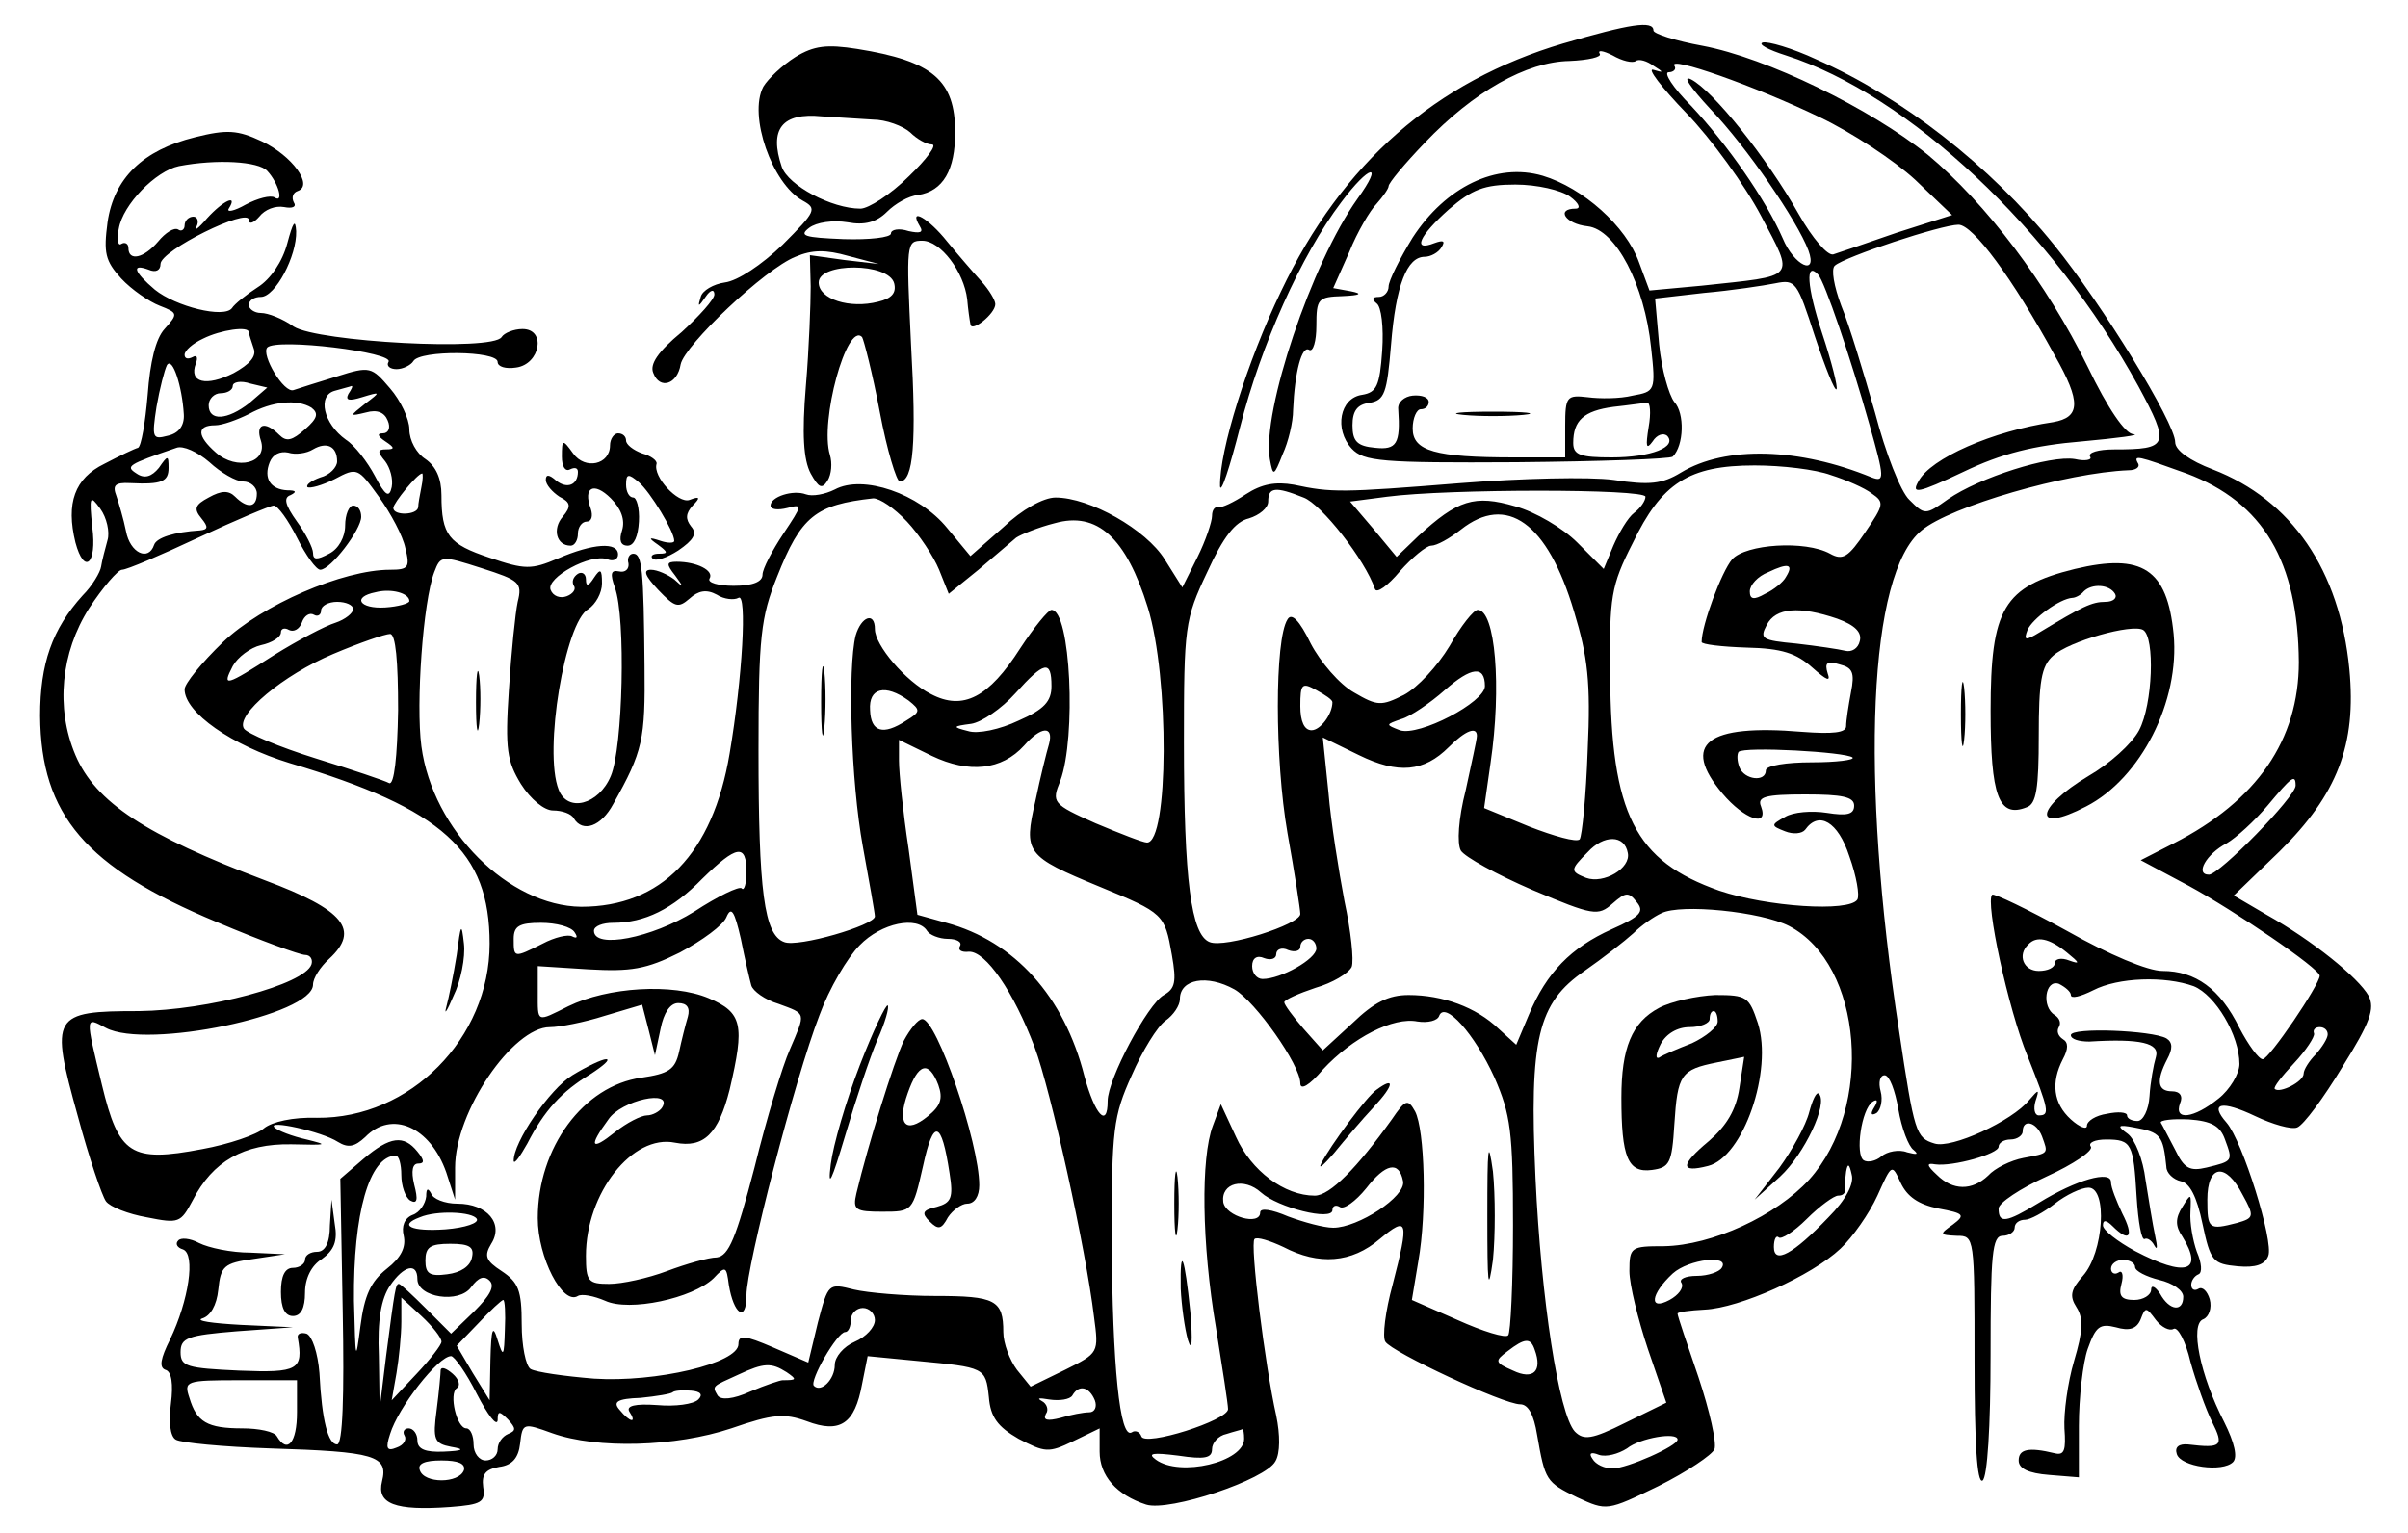 <?xml version="1.0" standalone="no"?>
<!DOCTYPE svg PUBLIC "-//W3C//DTD SVG 20010904//EN"
 "http://www.w3.org/TR/2001/REC-SVG-20010904/DTD/svg10.dtd">
<svg version="1.0" xmlns="http://www.w3.org/2000/svg"
 width="300pt" height="191pt" viewBox="0 0 300 191"
 preserveAspectRatio="xMidYMid meet">
<g transform="translate(0,191) scale(0.1,-0.1)"
fill="#000000" stroke="none">
<path d="M1948 1856 c-159 -47 -276 -149 -352 -309 -42 -87 -77 -199 -76 -243
1 -10 12 23 25 74 26 102 76 214 126 280 35 47 54 51 20 4 -57 -80 -119 -265
-109 -324 4 -22 5 -22 16 6 7 15 13 40 13 55 2 48 11 81 20 75 5 -3 9 11 9 30
0 34 2 36 33 37 22 1 25 3 10 6 l-22 4 20 45 c10 25 26 52 34 60 8 9 15 19 15
22 0 4 20 28 45 54 61 64 127 101 180 102 24 1 41 5 38 9 -3 5 4 4 16 -2 12
-7 25 -10 29 -7 4 3 14 0 22 -6 13 -8 13 -9 0 -5 -9 3 10 -22 41 -54 31 -32
73 -90 93 -128 42 -80 46 -74 -74 -87 l-65 -6 -13 35 c-16 45 -70 93 -120 108
-58 17 -121 -14 -162 -77 -16 -26 -30 -54 -30 -61 0 -7 -6 -13 -12 -13 -9 0
-9 -3 -3 -8 6 -4 9 -30 7 -59 -3 -44 -7 -52 -25 -55 -28 -4 -35 -43 -13 -67
15 -16 37 -18 205 -17 104 1 192 4 195 7 14 14 15 54 2 68 -7 9 -16 41 -19 72
l-5 57 61 7 c34 3 74 9 89 12 25 5 27 2 49 -66 13 -39 25 -69 27 -66 2 2 -6
34 -18 70 -19 58 -21 90 -5 73 8 -8 41 -105 64 -187 19 -67 19 -72 3 -66 -90
37 -182 40 -238 6 -23 -14 -39 -16 -84 -9 -30 4 -115 2 -190 -4 -149 -12 -161
-12 -208 -2 -23 4 -40 1 -60 -12 -15 -10 -30 -17 -34 -16 -5 1 -8 -4 -8 -11 0
-7 -8 -31 -18 -51 l-19 -38 -22 35 c-23 37 -93 77 -136 77 -15 0 -42 -15 -65
-37 l-41 -36 -29 35 c-35 43 -105 67 -140 48 -12 -6 -28 -9 -36 -6 -16 6 -44
-3 -44 -14 0 -5 9 -6 21 -3 19 5 19 4 -5 -32 -14 -21 -26 -44 -26 -51 0 -9
-12 -14 -36 -14 -19 0 -33 4 -30 9 6 10 -16 21 -41 21 -13 0 -13 -3 -2 -17 11
-15 11 -16 -1 -5 -8 6 -21 12 -29 12 -10 0 -8 -7 9 -25 21 -22 25 -23 39 -11
11 10 21 12 34 5 9 -6 22 -7 27 -4 11 7 5 -100 -11 -194 -21 -125 -85 -191
-185 -191 -90 1 -185 95 -199 200 -7 53 2 180 16 217 8 21 9 21 59 5 47 -15
51 -18 45 -42 -3 -14 -8 -63 -11 -110 -5 -74 -2 -89 15 -117 12 -19 29 -33 40
-33 11 0 23 -4 26 -10 11 -18 34 -10 49 18 37 66 40 80 39 172 -1 120 -3 140
-14 140 -5 0 -8 -6 -6 -12 1 -7 -4 -12 -12 -10 -10 2 -11 -3 -5 -20 14 -38 10
-200 -5 -235 -15 -36 -54 -46 -65 -17 -19 48 8 209 37 225 9 6 17 20 17 32 0
18 -2 19 -10 7 -7 -11 -10 -11 -10 -2 0 7 -5 10 -10 7 -6 -4 -8 -10 -5 -15 3
-4 -1 -10 -9 -13 -8 -3 -17 0 -20 8 -6 15 50 46 71 38 7 -3 13 0 13 6 0 16
-31 14 -75 -5 -33 -14 -41 -14 -85 1 -51 17 -60 28 -60 78 0 21 -7 36 -20 45
-11 7 -20 23 -20 37 0 13 -11 36 -24 51 -23 27 -25 28 -66 15 -23 -7 -48 -15
-54 -17 -12 -5 -41 44 -33 53 12 12 159 -6 151 -18 -3 -5 2 -9 10 -9 8 0 18 5
21 10 8 14 105 13 105 -1 0 -6 10 -9 23 -7 30 4 38 48 8 48 -11 0 -23 -5 -26
-10 -11 -18 -229 -6 -259 13 -14 10 -32 17 -41 17 -8 0 -15 5 -15 10 0 6 7 10
15 10 18 0 45 51 44 82 -1 16 -4 11 -11 -15 -6 -23 -21 -45 -37 -55 -14 -9
-29 -21 -32 -26 -10 -13 -70 2 -96 23 -26 22 -30 33 -8 25 9 -4 15 -1 15 7 0
17 110 71 110 55 0 -6 6 -4 13 4 7 9 20 14 31 12 10 -2 16 0 12 6 -3 6 -1 12
5 14 20 7 -7 44 -45 62 -30 14 -43 15 -83 5 -65 -16 -101 -51 -109 -106 -5
-38 -3 -48 17 -70 13 -14 35 -29 48 -34 23 -9 23 -10 6 -29 -11 -12 -18 -41
-21 -82 -3 -35 -8 -64 -12 -66 -4 -1 -23 -10 -42 -20 -37 -18 -48 -49 -36 -98
11 -41 27 -27 21 19 -4 39 -3 41 10 23 8 -11 12 -29 9 -39 -3 -11 -7 -26 -8
-33 -1 -7 -11 -24 -23 -36 -38 -42 -53 -85 -53 -150 1 -124 57 -189 220 -257
54 -23 104 -41 110 -41 7 0 10 -6 8 -12 -9 -25 -129 -57 -215 -58 -108 0 -111
-5 -76 -131 14 -52 30 -99 35 -106 5 -7 28 -16 51 -20 40 -8 42 -7 57 21 25
49 64 71 123 70 45 -1 47 -1 19 6 -18 4 -36 11 -40 15 -10 10 59 -5 79 -18 13
-8 21 -6 34 6 33 34 81 13 101 -44 l11 -34 0 40 c0 70 72 175 118 175 12 0 43
6 68 14 l47 14 8 -31 8 -32 7 33 c4 20 12 32 22 32 11 0 15 -6 12 -17 -3 -10
-8 -30 -11 -44 -5 -22 -13 -27 -47 -32 -72 -10 -129 -87 -129 -175 0 -49 31
-109 50 -97 5 3 20 0 34 -6 30 -14 109 3 135 28 15 16 16 15 19 -8 6 -37 22
-48 22 -13 0 36 60 269 91 349 12 33 35 72 50 87 27 28 72 37 84 18 3 -5 15
-10 26 -10 11 0 18 -4 15 -9 -3 -5 2 -8 11 -7 21 1 56 -50 82 -119 20 -53 64
-252 74 -336 6 -45 6 -45 -36 -66 l-43 -21 -17 21 c-9 12 -17 33 -17 47 0 40
-10 45 -85 45 -38 0 -84 4 -101 8 -32 8 -32 8 -45 -41 l-12 -50 -44 19 c-35
15 -43 16 -43 4 0 -24 -103 -48 -180 -43 -37 3 -72 8 -79 12 -6 4 -11 29 -11
56 0 42 -4 52 -25 66 -20 13 -22 19 -13 34 16 25 -5 50 -42 50 -16 0 -31 6
-33 13 -4 7 -6 6 -6 -4 -1 -9 -8 -20 -17 -23 -10 -4 -14 -14 -11 -26 3 -14 -3
-27 -21 -41 -20 -16 -28 -33 -33 -72 -6 -46 -6 -43 -8 32 -1 109 19 180 52
181 4 0 7 -11 7 -24 0 -14 5 -28 11 -32 9 -5 10 1 5 20 -4 17 -2 26 5 26 8 0
8 4 -1 15 -17 21 -34 19 -67 -9 l-29 -25 3 -165 c2 -105 0 -166 -7 -166 -11 0
-19 29 -22 89 -2 25 -9 46 -16 49 -7 2 -12 0 -11 -5 7 -40 1 -44 -73 -41 -65
3 -73 5 -73 23 0 18 9 21 70 26 l70 5 -65 3 c-36 2 -57 5 -48 8 10 3 18 16 20
36 3 29 7 33 43 38 l40 6 -43 2 c-24 0 -52 6 -64 12 -11 6 -23 7 -26 3 -4 -4
-1 -9 6 -11 16 -6 7 -64 -16 -112 -12 -24 -14 -35 -6 -38 8 -2 10 -18 7 -42
-3 -23 -1 -41 6 -45 6 -4 59 -9 118 -11 130 -4 147 -9 139 -41 -7 -28 16 -37
85 -32 39 3 44 6 41 25 -2 16 3 22 20 25 16 2 24 11 26 29 3 26 4 26 40 13 56
-20 154 -17 223 6 52 18 66 19 94 9 42 -16 60 -3 69 46 l7 35 62 -6 c84 -8 85
-8 89 -45 2 -25 11 -37 37 -52 33 -17 37 -18 68 -3 l33 16 0 -29 c0 -30 21
-54 58 -66 29 -9 149 31 161 54 6 10 6 33 1 57 -14 62 -33 215 -27 220 3 3 19
-2 36 -10 44 -23 85 -20 120 10 35 29 37 24 16 -57 -9 -33 -13 -65 -9 -71 8
-13 147 -78 168 -78 10 0 17 -13 21 -38 10 -57 11 -59 50 -78 37 -17 37 -17
101 14 36 18 67 39 70 46 3 8 -6 48 -20 90 -14 41 -26 76 -26 79 0 2 15 4 34
5 43 2 133 42 169 76 15 14 36 44 46 66 18 40 18 40 29 16 8 -17 22 -27 47
-32 32 -6 34 -8 18 -20 -17 -12 -17 -13 5 -14 22 0 22 -1 22 -156 0 -101 3
-153 10 -149 6 4 10 67 10 156 0 126 2 149 15 149 8 0 15 5 15 10 0 6 6 10 13
10 6 0 23 9 37 20 14 11 33 20 42 20 24 0 19 -81 -7 -110 -15 -17 -17 -25 -8
-39 9 -14 8 -30 -3 -67 -8 -27 -13 -65 -12 -84 2 -27 0 -34 -12 -31 -33 8 -45
5 -45 -9 0 -10 12 -16 38 -18 l37 -3 0 64 c0 35 5 79 11 96 10 28 15 32 35 27
17 -5 26 -2 31 10 6 16 7 15 19 -1 7 -9 17 -14 22 -11 5 3 15 -15 21 -41 7
-25 19 -59 27 -75 15 -30 12 -33 -30 -28 -11 1 -17 -3 -14 -12 5 -16 57 -23
70 -10 6 6 2 24 -11 50 -30 58 -43 122 -26 128 7 3 11 14 8 25 -3 10 -9 16
-14 13 -5 -3 -9 -1 -9 5 0 5 4 11 9 13 5 2 4 14 -2 28 -5 14 -9 36 -8 50 1 23
1 24 -10 6 -9 -14 -9 -24 0 -37 27 -44 4 -51 -59 -18 -22 12 -40 26 -40 32 0
7 4 7 12 -1 21 -21 27 -13 12 16 -7 15 -14 32 -14 39 0 15 -43 3 -90 -26 -41
-25 -50 -26 -50 -7 0 7 27 25 60 40 33 15 58 32 55 37 -4 5 5 9 19 9 32 0 34
-5 38 -72 2 -31 6 -54 10 -52 3 2 9 -2 12 -8 4 -7 4 -2 1 12 -3 14 -8 45 -12
70 -3 25 -13 50 -22 57 -14 10 -13 12 8 8 33 -6 36 -10 40 -49 0 -8 9 -16 18
-18 11 -2 20 -19 27 -53 10 -47 13 -50 44 -53 22 -2 34 2 38 13 7 18 -32 143
-52 166 -22 25 -6 28 36 8 21 -10 45 -17 52 -14 8 3 33 37 56 75 35 56 41 73
33 89 -13 23 -70 69 -127 101 l-41 24 57 55 c72 71 96 133 87 227 -12 124 -72
211 -170 249 -29 11 -47 24 -47 34 0 24 -91 172 -151 246 -80 99 -189 184
-296 231 -30 14 -61 23 -67 21 -6 -2 7 -9 29 -16 153 -49 332 -217 439 -412
40 -74 38 -79 -30 -79 -20 0 -33 -4 -30 -9 3 -4 -6 -6 -19 -3 -31 5 -119 -23
-158 -50 -28 -20 -29 -20 -48 -1 -11 10 -30 59 -43 109 -14 49 -32 109 -42
133 -9 24 -13 46 -8 50 12 11 133 51 154 51 18 0 67 -66 120 -163 33 -58 32
-77 -2 -83 -75 -11 -153 -45 -168 -74 -9 -16 -1 -15 56 12 48 23 88 33 148 38
44 4 74 8 64 9 -10 0 -32 32 -57 84 -51 104 -127 204 -199 264 -72 58 -201
121 -281 136 -33 6 -61 15 -61 19 0 13 -30 8 -112 -16z m319 -92 c40 -19 93
-54 119 -78 l46 -44 -69 -22 c-37 -13 -73 -25 -79 -27 -7 -2 -26 20 -43 50
-40 71 -107 154 -134 168 -12 6 -1 -10 24 -37 45 -47 108 -139 122 -176 12
-33 -18 -19 -32 15 -21 48 -69 117 -114 165 -23 23 -35 42 -28 42 6 0 10 4 7
8 -8 13 100 -25 181 -64z m-1934 -67 c14 -15 21 -41 9 -33 -5 3 -21 -1 -36 -9
-14 -8 -24 -10 -21 -5 12 19 -7 10 -27 -12 -11 -13 -17 -17 -13 -10 3 6 1 12
-4 12 -6 0 -11 -5 -11 -11 0 -5 -4 -8 -8 -5 -5 3 -16 -4 -25 -15 -18 -21 -37
-25 -37 -8 0 5 -4 8 -9 5 -4 -3 -6 6 -3 19 5 30 46 72 75 78 47 9 99 6 110 -6z
m1623 -32 c11 -8 14 -15 7 -15 -25 0 -13 -19 15 -22 35 -4 71 -73 79 -151 6
-54 5 -55 -23 -60 -16 -4 -41 -4 -56 -2 -26 3 -28 1 -28 -36 l0 -39 -64 0
c-98 0 -126 8 -126 36 0 13 5 24 10 24 6 0 10 4 10 9 0 6 -9 9 -20 8 -10 -1
-19 -8 -18 -17 3 -43 -2 -51 -29 -48 -22 2 -28 8 -28 28 0 18 6 26 21 28 19 3
22 12 27 72 6 75 20 110 42 110 7 0 17 5 21 12 5 8 2 9 -9 5 -28 -11 -19 9 18
42 29 25 44 31 83 31 27 0 57 -7 68 -15z m-1646 -169 c0 -2 3 -11 6 -20 4 -10
-5 -20 -25 -31 -34 -17 -56 -12 -47 12 3 8 1 11 -4 8 -6 -3 -10 -2 -10 3 0 5
10 14 23 20 22 11 57 16 57 8z m-81 -102 c1 -14 -6 -24 -20 -27 -19 -5 -20 -3
-14 36 4 23 10 46 13 52 7 11 19 -27 21 -61z m82 14 c-28 -22 -51 -23 -51 -3
0 8 7 15 15 15 8 0 15 4 15 9 0 5 10 7 22 3 l21 -5 -22 -19z m123 11 c-4 -8 1
-9 17 -4 23 7 24 7 4 -8 -20 -16 -20 -16 1 -11 14 4 23 0 27 -10 4 -9 1 -16
-6 -16 -8 0 -6 -4 3 -10 12 -8 12 -10 1 -10 -11 0 -11 -3 -1 -15 6 -8 10 -22
8 -32 -3 -14 -8 -11 -21 14 -9 17 -25 38 -36 45 -28 20 -36 55 -14 61 10 3 19
5 21 6 2 0 0 -4 -4 -10z m-46 -17 c9 -7 8 -13 -8 -27 -16 -14 -23 -16 -32 -7
-18 18 -30 14 -23 -7 9 -28 -30 -38 -56 -15 -24 21 -24 34 -1 34 9 0 28 7 42
14 29 16 60 19 78 8z m1666 -24 c-4 -25 -3 -29 5 -18 5 8 13 11 18 7 13 -14
-20 -27 -69 -27 -39 0 -48 3 -48 18 0 28 13 40 50 45 19 2 38 5 42 5 4 1 5
-13 2 -30z m-1751 -68 c9 0 17 -7 17 -15 0 -18 -12 -19 -27 -4 -8 8 -17 8 -33
-1 -17 -9 -19 -14 -9 -26 9 -11 8 -14 -2 -15 -32 -2 -54 -9 -57 -18 -7 -21
-30 -10 -35 17 -3 15 -9 35 -12 44 -5 13 -2 17 17 16 40 -2 48 2 48 19 0 16
-1 16 -12 0 -9 -11 -18 -14 -28 -7 -14 9 -11 11 50 32 8 3 26 -5 41 -18 14
-13 33 -24 42 -24z m117 25 c0 -7 -9 -17 -21 -20 -11 -4 -18 -9 -16 -12 3 -2
18 2 34 10 28 15 29 14 55 -22 15 -21 30 -49 33 -64 6 -24 4 -27 -19 -27 -59
0 -160 -44 -208 -90 -27 -26 -48 -52 -48 -59 0 -29 59 -70 131 -92 191 -57
249 -110 249 -225 0 -118 -99 -218 -215 -217 -30 1 -56 -5 -66 -13 -9 -8 -44
-20 -77 -26 -89 -17 -104 -7 -125 80 -21 87 -21 85 5 71 51 -27 258 16 258 54
0 8 9 22 20 32 39 36 19 61 -80 98 -148 56 -211 97 -236 156 -25 59 -18 128
17 183 17 26 36 48 41 48 6 0 48 18 95 40 47 22 90 40 94 40 5 0 18 -18 29
-40 11 -22 24 -40 29 -40 13 0 51 50 51 66 0 8 -4 14 -10 14 -5 0 -10 -11 -10
-25 0 -14 -8 -29 -20 -35 -15 -8 -20 -8 -20 1 0 6 -9 24 -20 39 -15 21 -17 30
-8 33 8 4 7 6 -4 6 -21 1 -30 15 -22 35 4 10 13 14 23 12 9 -3 23 -1 31 4 17
10 30 4 30 -15z m2304 -15 c96 -36 139 -110 140 -235 0 -97 -52 -173 -156
-226 l-41 -21 60 -32 c57 -31 163 -103 163 -112 0 -11 -63 -104 -71 -104 -5 0
-18 18 -29 39 -24 49 -55 71 -96 71 -18 0 -66 20 -119 50 -49 27 -91 47 -93
45 -9 -8 20 -143 44 -201 27 -68 28 -74 14 -74 -5 0 -7 8 -4 18 5 15 4 15 -8
1 -21 -26 -97 -61 -118 -54 -23 7 -25 13 -44 140 -49 319 -38 570 28 624 36
30 181 72 258 75 9 0 14 4 12 8 -7 12 -1 10 60 -12z m-443 -2 c19 -6 42 -16
51 -23 16 -11 15 -14 -8 -48 -21 -31 -28 -36 -44 -27 -31 17 -105 12 -122 -7
-13 -15 -38 -82 -38 -103 0 -3 25 -6 56 -7 44 -1 62 -7 82 -25 18 -16 23 -18
19 -7 -4 13 -1 16 15 11 16 -4 19 -10 14 -35 -3 -16 -6 -35 -6 -42 0 -8 -16
-10 -55 -7 -119 10 -151 -15 -99 -77 27 -32 58 -43 48 -16 -5 12 5 15 55 15
46 0 61 -3 61 -14 0 -11 -9 -13 -34 -9 -19 3 -42 1 -52 -5 -18 -10 -18 -11 0
-18 10 -4 21 -3 25 2 17 24 41 10 55 -33 9 -25 13 -49 10 -54 -10 -16 -113 -9
-172 11 -105 37 -135 95 -136 270 -1 96 1 110 28 163 36 75 70 97 152 97 34 0
76 -5 95 -12z m-1756 -15 c-2 -10 -4 -21 -4 -25 -1 -10 -31 -11 -31 -1 0 6 30
43 36 43 1 0 1 -8 -1 -17z m1099 -13 c22 -8 77 -78 89 -114 2 -6 16 4 31 22
15 17 33 32 39 32 7 0 23 9 37 20 57 45 108 9 141 -102 17 -56 21 -88 17 -173
-2 -57 -7 -107 -10 -111 -4 -4 -32 4 -63 16 l-56 23 8 56 c14 95 6 191 -16
191 -5 0 -21 -20 -35 -45 -15 -25 -40 -52 -57 -61 -28 -14 -33 -14 -62 3 -18
10 -42 38 -54 61 -14 29 -24 39 -29 30 -16 -25 -16 -174 0 -266 9 -50 16 -96
16 -101 0 -13 -94 -43 -113 -35 -23 9 -32 77 -32 249 0 144 1 153 29 212 20
44 35 63 52 67 13 4 24 13 24 21 0 18 9 19 44 5z m426 1 c0 -5 -6 -14 -14 -20
-8 -6 -19 -25 -26 -41 l-12 -29 -33 33 c-18 18 -52 38 -77 45 -51 15 -72 8
-121 -37 l-27 -26 -29 35 -29 34 46 6 c76 10 322 10 322 0z m-920 -31 c15 -16
33 -43 40 -60 l12 -30 37 30 c20 17 41 35 47 40 6 4 28 13 48 18 53 15 89 -18
116 -105 27 -87 26 -293 -1 -293 -5 0 -33 11 -64 24 -54 24 -55 26 -44 53 20
54 13 213 -11 213 -4 0 -22 -22 -39 -48 -39 -61 -71 -78 -111 -57 -32 16 -70
61 -70 81 0 22 -17 16 -24 -8 -10 -41 -6 -181 9 -263 8 -44 15 -83 15 -87 0
-11 -96 -39 -113 -32 -25 9 -32 63 -32 239 0 142 3 166 23 216 30 76 48 90
120 98 8 0 26 -12 42 -29z m1095 -69 c-3 -6 -15 -16 -26 -21 -14 -8 -19 -7
-19 3 0 8 10 19 23 24 25 12 32 10 22 -6z m-1715 -30 c0 -3 -14 -7 -30 -8 -32
-2 -42 13 -12 19 19 5 42 -1 42 -11z m-70 -10 c0 -5 -10 -13 -22 -17 -13 -4
-47 -22 -76 -40 -61 -39 -66 -41 -52 -14 6 11 22 23 35 26 14 3 25 10 25 16 0
5 5 6 10 3 6 -3 13 1 16 9 3 9 10 13 15 10 5 -3 9 0 9 5 0 6 9 11 20 11 11 0
20 -4 20 -9z m1849 -12 c22 -8 31 -17 28 -28 -2 -9 -10 -14 -18 -12 -8 2 -35
6 -61 9 -43 4 -46 6 -37 23 11 22 41 24 88 8z m-1793 -114 c-1 -59 -5 -93 -11
-91 -5 3 -47 17 -92 31 -45 14 -85 31 -89 37 -11 17 49 67 111 93 33 14 65 25
71 25 7 0 10 -34 10 -95z m814 30 c0 -19 -9 -29 -41 -43 -23 -11 -51 -17 -63
-13 -20 5 -19 6 4 9 13 2 38 19 55 38 36 40 45 42 45 9z m540 0 c0 -20 -82
-63 -106 -55 -18 7 -18 7 2 14 11 3 36 20 54 36 33 29 50 31 50 5z m-190 -20
c0 -15 -15 -35 -26 -35 -9 0 -14 11 -14 30 0 28 2 30 20 20 11 -6 20 -12 20
-15z m-528 2 c15 -12 15 -14 -3 -25 -29 -19 -44 -14 -45 13 -2 28 19 33 48 12z
m175 -54 c-3 -10 -11 -42 -17 -71 -15 -65 -12 -69 80 -107 80 -33 81 -34 90
-85 6 -34 4 -42 -10 -50 -20 -11 -70 -105 -70 -132 0 -35 -16 -17 -29 31 -25
99 -87 168 -172 191 l-36 10 -11 82 c-7 46 -12 95 -12 110 l0 26 41 -20 c46
-22 87 -18 115 13 21 24 37 25 31 2z m533 10 c0 -5 -7 -35 -14 -68 -9 -35 -11
-66 -6 -75 5 -8 45 -30 89 -49 76 -32 82 -33 100 -17 16 14 20 15 30 2 10 -12
5 -18 -31 -34 -51 -23 -81 -54 -103 -106 l-16 -38 -22 20 c-28 27 -70 42 -112
42 -25 0 -43 -9 -70 -35 l-37 -34 -24 27 c-13 15 -24 30 -24 33 0 3 18 11 39
18 21 6 41 18 45 26 3 8 -1 45 -9 82 -7 37 -17 99 -20 136 l-7 68 45 -22 c49
-24 81 -21 112 10 21 21 35 26 35 14z m468 -27 c3 -3 -20 -6 -51 -6 -31 0 -57
-4 -57 -10 0 -15 -27 -12 -33 4 -3 8 -3 16 -1 19 7 7 134 0 142 -7z m552 -35
c0 -14 -95 -111 -108 -111 -18 0 -3 26 22 39 12 7 35 28 51 47 30 36 35 40 35
25z m-832 -84 c4 -19 -30 -39 -52 -31 -20 8 -20 10 2 32 20 22 46 22 50 -1z
m-1098 -24 c0 -14 -3 -24 -6 -20 -3 3 -30 -10 -59 -29 -53 -33 -125 -47 -125
-24 0 6 11 10 24 10 39 0 74 17 111 55 43 42 55 44 55 8z m6 -141 c2 -7 17
-18 34 -23 35 -13 34 -10 14 -57 -9 -20 -29 -86 -44 -147 -23 -88 -32 -110
-47 -112 -10 0 -38 -8 -62 -17 -24 -9 -56 -16 -72 -16 -26 0 -29 3 -29 35 0
78 58 152 111 141 36 -7 54 11 68 66 19 81 16 96 -26 114 -45 19 -126 14 -175
-10 -40 -20 -38 -21 -38 17 l0 33 63 -4 c53 -3 72 0 114 21 28 15 54 34 58 44
6 14 10 8 18 -27 5 -25 11 -51 13 -58z m1293 74 c92 -48 106 -226 25 -316 -41
-45 -121 -82 -181 -83 -41 0 -43 -1 -43 -31 0 -17 11 -61 23 -97 l23 -67 -51
-25 c-42 -21 -52 -22 -63 -11 -20 22 -42 165 -49 316 -8 174 3 218 61 258 23
16 50 37 61 47 10 10 26 21 35 25 24 12 124 2 159 -16z m-1513 -8 c4 -6 3 -8
-3 -5 -5 3 -22 -1 -37 -9 -36 -18 -36 -18 -36 6 0 16 7 20 34 20 19 0 38 -5
42 -12z m924 -20 c0 -13 -44 -38 -67 -38 -7 0 -13 7 -13 16 0 10 6 14 15 10 8
-3 15 -1 15 5 0 6 7 9 15 5 8 -3 15 -1 15 4 0 6 5 10 10 10 6 0 10 -6 10 -12z
m935 -5 c16 -13 17 -15 3 -10 -10 4 -18 2 -18 -3 0 -6 -9 -10 -20 -10 -19 0
-27 20 -13 33 10 11 26 8 48 -10z m-1037 -46 c26 -15 82 -94 82 -117 0 -9 11
-3 28 17 37 40 88 66 118 60 13 -2 25 1 27 7 7 19 44 -22 69 -77 20 -46 23
-67 23 -184 0 -72 -3 -134 -6 -137 -3 -4 -32 5 -63 19 l-57 25 8 48 c11 62 8
164 -4 187 -9 16 -12 15 -29 -10 -43 -60 -77 -95 -96 -95 -38 0 -79 31 -98 73
l-19 41 -10 -27 c-15 -40 -14 -146 4 -252 8 -50 15 -95 15 -101 0 -14 -104
-47 -108 -34 -2 6 -8 8 -12 5 -15 -9 -24 83 -25 240 0 138 2 154 25 205 13 30
32 61 42 68 10 7 18 19 18 27 0 25 34 31 68 12z m1042 -7 c0 -5 12 -2 28 6 31
16 89 18 125 5 27 -11 57 -61 57 -97 0 -12 -12 -32 -26 -43 -31 -25 -56 -28
-48 -6 4 9 0 15 -10 15 -18 0 -20 13 -6 40 7 13 7 21 -1 26 -18 10 -119 14
-119 4 0 -5 10 -8 23 -8 64 4 88 -2 83 -19 -3 -10 -7 -32 -8 -49 -1 -17 -8
-31 -15 -31 -7 0 -13 3 -13 7 0 4 -11 5 -25 2 -14 -2 -25 -9 -25 -15 0 -5 -9
-2 -20 8 -22 20 -25 46 -10 75 7 13 7 21 0 25 -6 4 -8 10 -5 15 3 5 1 11 -5
15 -17 10 -12 45 5 39 8 -4 15 -10 15 -14z m320 -49 c0 -5 -7 -16 -15 -25 -8
-8 -15 -19 -15 -24 0 -10 -30 -25 -36 -19 -2 2 9 16 24 32 15 16 26 33 25 37
-2 5 2 8 7 8 6 0 10 -4 10 -9z m-535 -93 c4 -24 13 -47 19 -51 7 -6 4 -6 -8
-3 -10 4 -25 1 -32 -5 -7 -6 -17 -8 -22 -5 -11 7 -3 64 11 73 6 4 7 1 2 -7 -5
-8 -4 -11 3 -7 5 4 8 16 5 27 -3 11 -1 20 5 20 6 0 13 -19 17 -42z m-1540 2
c-3 -5 -12 -10 -19 -10 -7 0 -25 -9 -40 -21 -30 -24 -33 -18 -8 16 16 24 81
38 67 15z m1947 -40 c10 -27 10 -27 -23 -35 -21 -5 -28 -1 -39 22 -8 15 -16
31 -18 34 -1 3 14 5 35 4 28 -2 39 -8 45 -25z m-228 4 c8 -22 9 -21 -23 -27
-16 -3 -36 -13 -44 -22 -20 -19 -44 -19 -64 1 -13 12 -13 15 -2 13 22 -3 79
13 79 22 0 5 7 9 15 9 8 0 15 5 15 10 0 16 17 12 24 -6z m-796 -56 c4 -19 -56
-58 -87 -58 -12 0 -37 7 -56 14 -21 9 -35 11 -35 5 0 -17 -43 -5 -46 13 -3 24
26 31 47 12 21 -19 89 -36 89 -22 0 5 4 7 9 4 5 -4 20 7 33 23 24 31 41 35 46
9z m530 -45 c-44 -46 -68 -59 -68 -37 0 10 3 15 6 12 3 -3 19 7 35 23 16 16
34 29 39 29 6 0 9 3 9 8 -1 4 0 14 1 22 2 11 4 10 7 -4 3 -11 -7 -31 -29 -53z
m516 28 c15 -27 14 -29 -7 -35 -35 -9 -37 -8 -37 29 0 44 23 47 44 6z m-2200
-30 c3 -5 -14 -11 -39 -13 -43 -3 -59 5 -32 15 21 9 66 7 71 -2z m-6 -48 c-2
-11 -14 -19 -31 -21 -22 -3 -27 1 -27 17 0 17 6 21 31 21 24 0 30 -4 27 -17z
m1557 -13 c-3 -5 -17 -10 -31 -10 -14 0 -23 -4 -19 -9 3 -6 -4 -15 -15 -21
-26 -14 -24 7 4 33 20 18 72 24 61 7z m515 1 c0 -5 14 -12 30 -16 17 -4 30
-13 30 -21 0 -19 -17 -18 -29 4 -6 9 -11 11 -11 5 0 -7 -10 -13 -21 -13 -16 0
-20 5 -16 20 3 11 1 18 -4 14 -5 -3 -9 0 -9 5 0 6 7 11 15 11 8 0 15 -4 15 -9z
m-2140 -15 c0 -23 52 -31 67 -10 9 12 16 15 23 8 7 -7 0 -19 -19 -38 l-29 -28
-31 31 c-17 17 -32 31 -34 31 -4 0 -5 -5 -16 -90 l-8 -65 -1 65 c-2 45 3 72
14 88 17 25 34 29 34 8z m30 -78 c0 -4 -14 -22 -31 -40 l-31 -33 6 34 c3 18 6
47 6 64 l0 30 25 -23 c14 -13 25 -27 25 -32z m79 15 c-1 -34 -2 -35 -9 -13 -6
20 -8 15 -9 -25 l-1 -50 -21 34 -20 34 27 28 c15 16 29 29 31 29 2 0 3 -17 2
-37z m461 12 c0 -9 -11 -21 -25 -27 -14 -6 -25 -19 -25 -29 0 -18 -17 -35 -26
-26 -6 6 29 67 39 67 4 0 7 7 7 15 0 8 7 15 15 15 8 0 15 -7 15 -15z m822 -37
c10 -27 -2 -38 -27 -26 -23 10 -23 12 -7 24 22 17 29 17 34 2z m-1318 -55 c14
-27 25 -41 26 -33 0 12 2 12 13 1 10 -11 10 -14 0 -18 -7 -3 -13 -11 -13 -19
0 -8 -7 -14 -15 -14 -8 0 -15 9 -15 20 0 11 -4 20 -9 20 -12 0 -22 43 -12 50
5 3 3 11 -5 18 -8 7 -14 9 -15 5 0 -4 -2 -27 -5 -50 -5 -37 -3 -42 18 -46 18
-3 15 -5 -9 -6 -23 -1 -33 3 -33 14 0 8 -5 15 -11 15 -5 0 -8 -4 -5 -9 3 -5
-1 -12 -10 -15 -12 -5 -14 -1 -8 17 10 33 60 97 76 97 4 0 19 -21 32 -47z
m386 27 c13 -9 13 -10 -5 -10 -3 0 -21 -6 -40 -14 -22 -10 -37 -11 -41 -5 -7
12 -7 11 26 26 32 15 41 15 60 3z m-610 -50 c0 -38 -12 -52 -25 -30 -3 6 -23
10 -43 10 -44 0 -57 8 -66 38 -7 21 -5 22 63 22 l71 0 0 -40z m500 16 c-6 -6
-29 -9 -51 -7 -28 2 -39 -1 -35 -8 10 -15 1 -14 -12 2 -9 10 -3 14 26 15 20 2
38 5 40 7 2 2 12 3 23 2 12 -1 15 -5 9 -11z m494 -1 c3 -8 0 -15 -7 -15 -7 0
-23 -3 -36 -7 -16 -4 -22 -3 -18 5 4 5 1 13 -5 16 -7 4 -3 4 9 2 13 -2 26 0
29 5 8 14 21 11 28 -6z m186 -48 c0 -29 -80 -48 -110 -26 -11 8 -4 9 28 5 33
-5 42 -3 42 8 0 8 8 17 18 19 9 3 18 5 20 6 1 0 2 -5 2 -12z m540 -1 c0 -8
-63 -36 -81 -36 -10 0 -21 5 -25 12 -5 7 -2 9 8 5 9 -3 24 1 35 8 16 13 63 21
63 11z m-1512 -38 c-6 -17 -50 -17 -55 0 -3 8 6 12 27 12 21 0 30 -4 28 -12z"/>
<path d="M1823 1393 c20 -2 54 -2 75 0 20 2 3 4 -38 4 -41 0 -58 -2 -37 -4z"/>
<path d="M569 720 c-4 -25 -10 -54 -13 -65 -3 -11 1 -5 9 14 9 18 15 48 13 65
-3 27 -4 25 -9 -14z"/>
<path d="M2585 1201 c-89 -22 -105 -49 -105 -177 0 -106 10 -134 45 -120 12 4
15 24 15 89 0 67 3 87 18 100 20 18 98 40 112 32 15 -9 12 -93 -5 -125 -9 -17
-37 -42 -63 -57 -67 -40 -70 -73 -3 -38 68 35 117 131 109 215 -8 81 -39 101
-123 81z m50 -31 c3 -5 -2 -10 -12 -10 -17 0 -29 -6 -82 -38 -18 -11 -20 -10
-15 3 6 14 40 39 56 40 3 0 10 3 14 8 10 10 32 9 39 -3z"/>
<path d="M2443 1020 c0 -36 2 -50 4 -32 2 17 2 47 0 65 -2 17 -4 3 -4 -33z"/>
<path d="M1023 1035 c0 -38 2 -53 4 -32 2 20 2 52 0 70 -2 17 -4 1 -4 -38z"/>
<path d="M2067 654 c-34 -18 -47 -50 -47 -112 0 -74 8 -94 38 -90 22 3 25 8
28 57 4 62 8 68 53 77 l34 7 -6 -39 c-4 -27 -16 -47 -38 -66 -36 -30 -36 -40
-1 -31 44 11 81 119 62 178 -11 33 -14 35 -53 35 -23 -1 -55 -8 -70 -16z m73
-17 c0 -7 -15 -19 -32 -27 -18 -7 -37 -15 -41 -18 -5 -2 -4 5 2 17 7 13 21 21
36 21 14 0 25 5 25 10 0 6 2 10 5 10 3 0 5 -6 5 -13z"/>
<path d="M2254 524 c-4 -16 -21 -47 -37 -69 l-31 -40 32 29 c30 28 60 91 48
103 -3 3 -8 -8 -12 -23z"/>
<path d="M1715 552 c-12 -8 -58 -70 -69 -92 -4 -8 3 -2 16 13 13 16 35 42 50
58 25 27 26 38 3 21z"/>
<path d="M1853 395 c0 -87 1 -98 7 -55 3 30 3 80 0 110 -6 43 -7 31 -7 -55z"/>
<path d="M1463 410 c0 -36 2 -50 4 -32 2 17 2 47 0 65 -2 17 -4 3 -4 -33z"/>
<path d="M1471 304 c1 -21 5 -50 9 -64 5 -16 6 -2 3 35 -7 69 -13 86 -12 29z"/>
<path d="M991 1839 c-16 -10 -34 -27 -40 -37 -19 -36 11 -121 49 -142 18 -10
17 -13 -25 -55 -26 -25 -56 -45 -72 -47 -14 -2 -28 -10 -30 -18 -4 -13 -3 -13
6 0 6 9 11 10 11 3 0 -6 -19 -27 -41 -47 -29 -24 -40 -40 -35 -51 8 -21 30
-14 34 11 5 24 105 119 143 134 21 9 38 9 66 1 l38 -10 -43 5 -43 6 1 -39 c0
-21 -2 -77 -6 -124 -5 -60 -3 -92 6 -109 10 -18 14 -20 21 -9 5 8 6 22 3 32
-13 42 21 166 40 147 2 -3 13 -45 22 -93 9 -48 21 -87 25 -87 17 0 21 48 14
171 -6 126 -6 129 14 129 23 0 52 -39 56 -73 1 -12 3 -26 4 -31 1 -11 31 13
31 25 0 5 -8 18 -17 28 -10 11 -29 33 -43 50 -23 29 -49 44 -34 19 5 -8 0 -9
-14 -6 -12 4 -22 2 -22 -3 0 -5 -27 -8 -59 -7 -49 2 -56 4 -43 14 9 7 30 10
48 7 21 -4 36 0 49 13 10 10 27 20 39 21 31 5 46 31 46 78 0 65 -28 89 -122
104 -38 6 -54 4 -77 -10z m96 -78 c17 0 38 -8 47 -16 8 -8 20 -15 27 -15 7 0
-6 -18 -29 -40 -22 -22 -50 -40 -60 -40 -36 0 -90 29 -98 52 -16 47 0 68 50
63 17 -1 45 -3 63 -4z m27 -204 c3 -12 -3 -19 -20 -23 -35 -9 -74 3 -74 24 0
25 87 25 94 -1z"/>
<path d="M760 1355 c0 -24 -31 -31 -46 -10 -13 18 -14 18 -14 -4 0 -12 4 -19
10 -16 6 3 10 2 10 -3 0 -16 -13 -22 -27 -11 -9 8 -13 8 -13 1 0 -6 8 -15 17
-21 14 -7 15 -12 4 -25 -13 -15 -8 -36 10 -36 5 0 9 7 9 15 0 8 5 15 11 15 6
0 8 7 5 16 -10 27 4 34 25 13 13 -13 18 -27 14 -40 -4 -12 -2 -19 7 -19 8 0
13 12 14 30 1 17 -3 30 -7 30 -5 0 -9 7 -9 16 0 14 3 14 16 3 14 -12 44 -61
44 -73 0 -3 -8 -3 -17 0 -15 5 -16 4 -3 -5 12 -9 13 -11 1 -11 -8 0 -11 -3 -8
-6 4 -4 18 1 32 10 19 13 24 21 16 30 -7 9 -7 16 2 26 10 10 9 12 -4 7 -14 -5
-46 29 -41 45 1 4 -7 10 -18 13 -11 4 -20 11 -20 16 0 5 -4 9 -10 9 -5 0 -10
-7 -10 -15z"/>
<path d="M593 1035 c0 -33 2 -45 4 -27 2 18 2 45 0 60 -2 15 -4 0 -4 -33z"/>
<path d="M1071 582 c-17 -44 -33 -99 -36 -123 -4 -32 1 -21 18 36 13 44 31 98
40 119 10 22 15 41 13 43 -2 2 -18 -31 -35 -75z"/>
<path d="M1126 613 c-12 -25 -45 -131 -59 -190 -5 -21 -1 -23 32 -23 38 0 38
0 51 57 13 60 23 57 33 -9 5 -31 2 -37 -16 -42 -18 -4 -19 -8 -9 -18 11 -11
15 -10 23 5 6 9 17 17 24 17 9 0 15 9 15 23 0 53 -53 207 -71 207 -5 0 -15
-12 -23 -27z m43 -55 c6 -17 3 -26 -13 -39 -28 -23 -39 -10 -25 29 13 37 26
41 38 10z"/>
<path d="M713 570 c-28 -17 -74 -84 -73 -107 1 -4 8 6 17 22 21 41 43 65 78
86 17 11 26 19 20 19 -5 0 -24 -9 -42 -20z"/>
<path d="M411 383 c0 -22 -6 -33 -16 -33 -8 0 -15 -4 -15 -10 0 -5 -7 -10 -15
-10 -10 0 -15 -10 -15 -30 0 -20 5 -30 15 -30 10 0 15 10 15 29 0 18 8 34 21
42 15 11 20 22 16 44 l-4 30 -2 -32z"/>
</g>
</svg>
